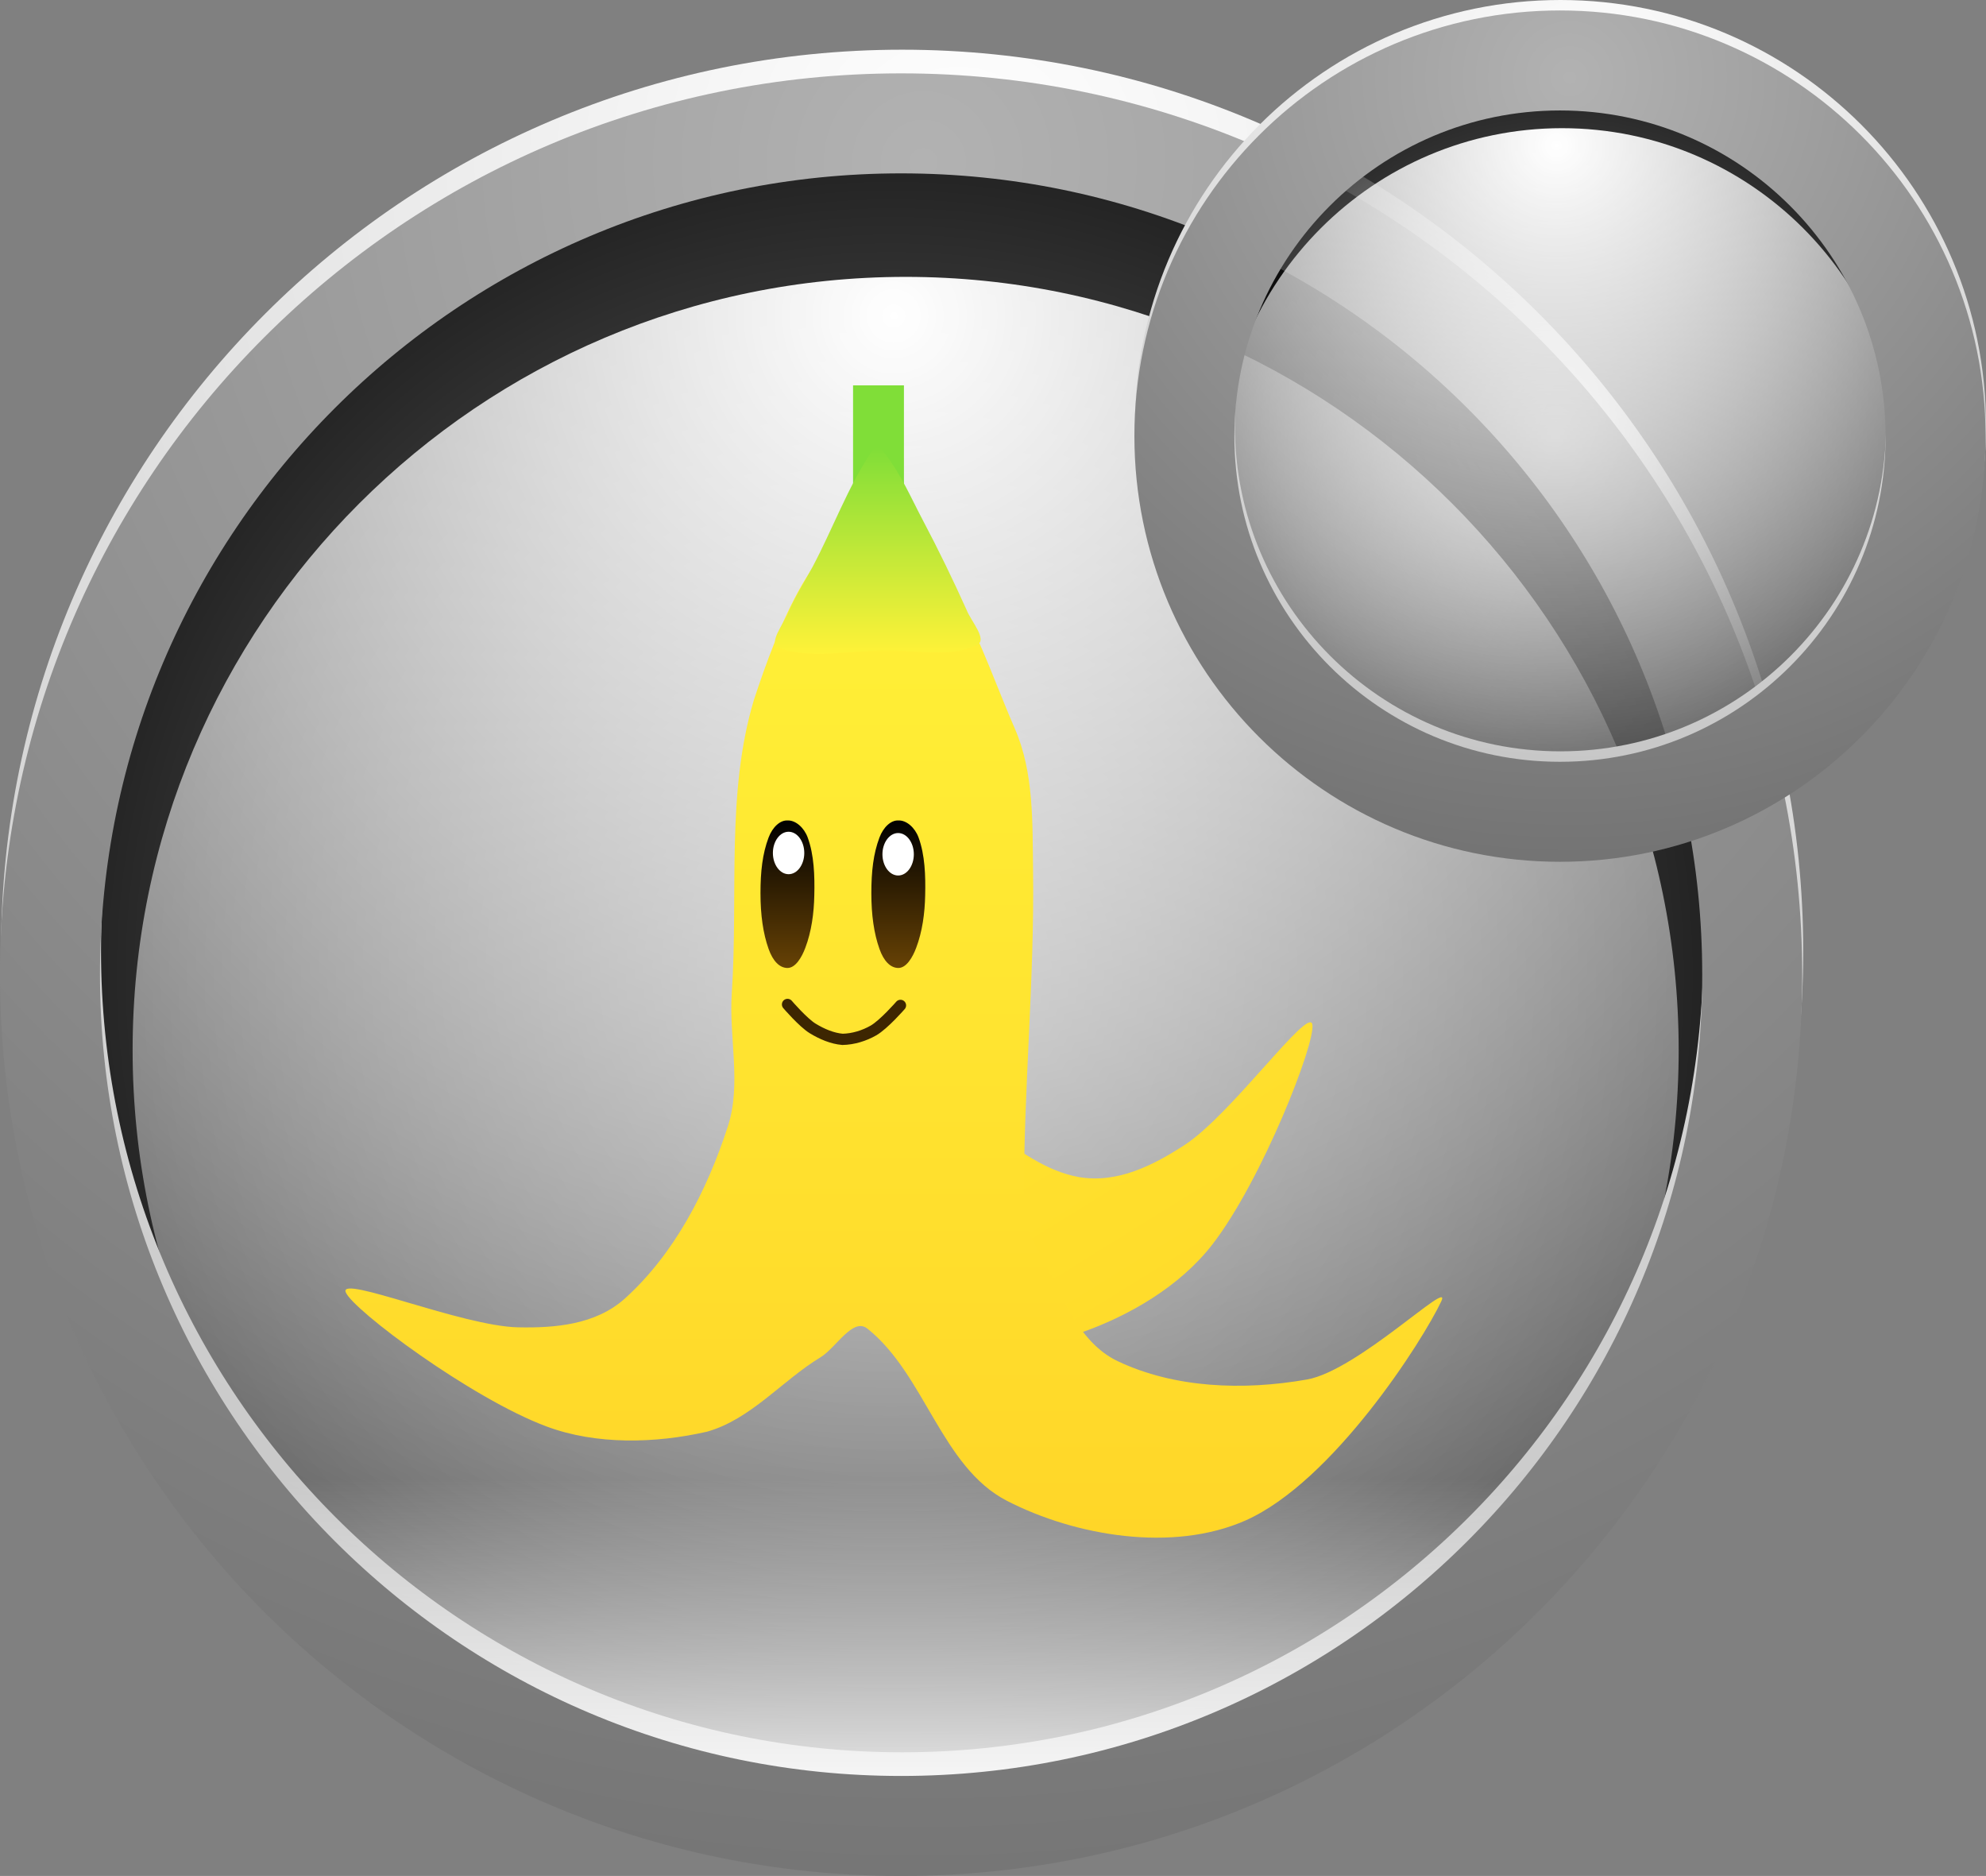 <svg version="1.1" xmlns="http://www.w3.org/2000/svg" xmlns:xlink="http://www.w3.org/1999/xlink" width="96.534" height="91.165" viewBox="0,0,96.534,91.165"><rect x="0" y="0" width="96.534" height="91.165" fill="#808080" stroke="none"/><defs><radialGradient cx="239.512" cy="180.25" r="54.416" gradientUnits="userSpaceOnUse" id="color-1"><stop offset="0" stop-color="#000000" stop-opacity="0"/><stop offset="1" stop-color="#000000"/></radialGradient><radialGradient cx="239.617" cy="148.248" r="95.233" gradientUnits="userSpaceOnUse" id="color-2"><stop offset="0" stop-color="#ffffff"/><stop offset="1" stop-color="#ffffff" stop-opacity="0"/></radialGradient><linearGradient x1="198.655" y1="137.745" x2="198.655" y2="220.486" gradientUnits="userSpaceOnUse" id="color-3"><stop offset="0" stop-color="#000000" stop-opacity="0"/><stop offset="1" stop-color="#000000" stop-opacity="0"/></linearGradient><radialGradient cx="242.772" cy="140.84" r="103.539" gradientUnits="userSpaceOnUse" id="color-4"><stop offset="0" stop-color="#ffffff"/><stop offset="1" stop-color="#b2b2b2"/></radialGradient><linearGradient x1="208.434" y1="204.755" x2="208.434" y2="222.255" gradientUnits="userSpaceOnUse" id="color-5"><stop offset="0" stop-color="#ffffff" stop-opacity="0"/><stop offset="1" stop-color="#ffffff"/></linearGradient><linearGradient x1="198.605" y1="138.895" x2="198.605" y2="221.636" gradientUnits="userSpaceOnUse" id="color-6"><stop offset="0" stop-color="#000000" stop-opacity="0"/><stop offset="1" stop-color="#000000" stop-opacity="0"/></linearGradient><radialGradient cx="241.059" cy="140.782" r="105.11" gradientUnits="userSpaceOnUse" id="color-7"><stop offset="0" stop-color="#b2b2b2"/><stop offset="1" stop-color="#666666"/></radialGradient><linearGradient x1="255.593" y1="175.607" x2="263.774" y2="188.803" gradientUnits="userSpaceOnUse" id="color-8"><stop offset="0" stop-color="#ffe32f"/><stop offset="1" stop-color="#ffdc2b"/></linearGradient><linearGradient x1="212.965" y1="158.456" x2="212.965" y2="207.625" gradientUnits="userSpaceOnUse" id="color-9"><stop offset="0" stop-color="#fff238"/><stop offset="1" stop-color="#ffd628"/></linearGradient><linearGradient x1="233.843" y1="154.649" x2="233.843" y2="164.676" gradientUnits="userSpaceOnUse" id="color-10"><stop offset="0" stop-color="#80de38"/><stop offset="1" stop-color="#fff238"/></linearGradient><linearGradient x1="238.531" y1="172.771" x2="238.531" y2="179.94" gradientUnits="userSpaceOnUse" id="color-11"><stop offset="0" stop-color="#000000"/><stop offset="1" stop-color="#674205"/></linearGradient><linearGradient x1="233.142" y1="172.771" x2="233.142" y2="179.94" gradientUnits="userSpaceOnUse" id="color-12"><stop offset="0" stop-color="#000000"/><stop offset="1" stop-color="#674205"/></linearGradient><radialGradient cx="271.797" cy="154.087" r="24.013" gradientUnits="userSpaceOnUse" id="color-13"><stop offset="0" stop-color="#000000" stop-opacity="0"/><stop offset="1" stop-color="#000000"/></radialGradient><radialGradient cx="271.843" cy="139.965" r="42.025" gradientUnits="userSpaceOnUse" id="color-14"><stop offset="0" stop-color="#ffffff"/><stop offset="1" stop-color="#ffffff" stop-opacity="0"/></radialGradient><linearGradient x1="253.768" y1="135.33" x2="253.768" y2="171.842" gradientUnits="userSpaceOnUse" id="color-15"><stop offset="0" stop-color="#000000" stop-opacity="0"/><stop offset="1" stop-color="#000000" stop-opacity="0"/></linearGradient><radialGradient cx="273.236" cy="136.696" r="45.69" gradientUnits="userSpaceOnUse" id="color-16"><stop offset="0" stop-color="#ffffff"/><stop offset="1" stop-color="#b2b2b2"/></radialGradient><linearGradient x1="253.746" y1="135.838" x2="253.746" y2="172.349" gradientUnits="userSpaceOnUse" id="color-17"><stop offset="0" stop-color="#000000" stop-opacity="0"/><stop offset="1" stop-color="#000000" stop-opacity="0"/></linearGradient><radialGradient cx="272.48" cy="136.67" r="46.383" gradientUnits="userSpaceOnUse" id="color-18"><stop offset="0" stop-color="#b2b2b2"/><stop offset="1" stop-color="#666666"/></radialGradient></defs><g transform="translate(-196.175,-132.9)"><g data-paper-data="{&quot;isPaintingLayer&quot;:true}" fill-rule="nonzero" stroke-linejoin="miter" stroke-miterlimit="10" stroke-dasharray="" stroke-dashoffset="0" style="mix-blend-mode: normal"><g data-paper-data="{&quot;origPos&quot;:null}"><path d="M240.446,139.505c11.291,0 21.522,4.586 28.931,11.994c7.408,7.409 11.994,17.64 11.994,28.931c0,11.291 -4.586,21.522 -11.994,28.931c-7.409,7.408 -17.64,11.994 -28.931,11.994c-11.291,0 -21.522,-4.586 -28.931,-11.994c-7.408,-7.409 -11.994,-17.64 -11.994,-28.931c0,-11.291 4.586,-21.522 11.994,-28.931c7.409,-7.408 17.64,-11.994 28.931,-11.994z" fill="url(#color-1)" stroke="none" stroke-width="1" stroke-linecap="butt"/><path d="M240.196,146.355c10.367,0 19.76,4.21 26.562,11.013c6.803,6.802 11.013,16.195 11.013,26.562c0,10.367 -4.21,19.76 -11.013,26.562c-6.802,6.803 -16.195,11.013 -26.562,11.013c-10.367,0 -19.76,-4.21 -26.562,-11.013c-6.803,-6.802 -11.013,-16.195 -11.013,-26.562c0,-10.367 4.21,-19.76 11.013,-26.562c6.802,-6.803 16.195,-11.013 26.562,-11.013z" fill="url(#color-2)" stroke="none" stroke-width="1" stroke-linecap="butt"/><path d="M240.025,137.745c11.414,0 21.757,4.635 29.246,12.124c7.489,7.489 12.124,17.832 12.124,29.246c0,11.414 -4.635,21.757 -12.124,29.246c-7.489,7.489 -17.832,12.124 -29.246,12.124c-11.414,0 -21.757,-4.635 -29.246,-12.124c-7.489,-7.489 -12.124,-17.832 -12.124,-29.246c0,-11.414 4.635,-21.757 12.124,-29.246c7.489,-7.489 17.832,-12.124 29.246,-12.124z" fill="url(#color-3)" stroke="url(#color-4)" stroke-width="4.86" stroke-linecap="round"/><path d="M208.434,204.755h63.45l-9.986,11.62l-22.041,5.88l-24.462,-7.98z" fill="url(#color-5)" stroke="none" stroke-width="1.22" stroke-linecap="round"/><path d="M239.975,138.895c11.414,0 21.757,4.635 29.246,12.124c7.489,7.489 12.124,17.832 12.124,29.246c0,11.414 -4.635,21.757 -12.124,29.246c-7.489,7.489 -17.832,12.124 -29.246,12.124c-11.414,0 -21.757,-4.635 -29.246,-12.124c-7.489,-7.489 -12.124,-17.832 -12.124,-29.246c0,-11.414 4.635,-21.757 12.124,-29.246c7.489,-7.489 17.832,-12.124 29.246,-12.124z" fill="url(#color-6)" stroke="url(#color-7)" stroke-width="4.86" stroke-linecap="round"/></g><g data-paper-data="{&quot;origPos&quot;:null}"><path d="M237.191,189.263c0.693,-1.402 1.268,-3.812 2.742,-3.639c3.219,0.347 5.474,3.893 8.666,4.474c1.885,0.332 3.651,-0.577 5.154,-1.554c2.28,-1.484 6.028,-6.746 6.211,-5.864c0.175,0.887 -2.463,7.603 -4.858,10.695c-1.581,2.041 -4.06,3.489 -6.494,4.324c-2.123,0.613 -4.402,-0.14 -6.592,-0.165c-0.891,-0.01 -2.04,0.644 -2.675,0.017c-1.521,-1.516 -2.277,-3.27 -2.75,-5.158c-0.283,-1.133 0.149,-2.22 0.596,-3.13z" fill="url(#color-8)" stroke="none" stroke-width="1" stroke-linecap="round"/><path d="M238.844,158.475c3.392,0.45 5.071,6.208 6.657,9.827c0.937,2.142 0.856,4.591 0.888,6.911c0.072,5.319 -0.454,10.575 -0.444,15.85c-0.001,1.326 0.307,1.897 0.761,2.726c0.993,1.835 1.811,4.321 3.804,5.262c2.743,1.3 6.07,1.437 9.193,0.888c2.478,-0.437 7.074,-4.974 6.53,-3.804c-0.9,1.915 -5.261,8.763 -9.51,10.651c-3.543,1.571 -8.285,0.756 -11.602,-0.951c-3.189,-1.642 -3.979,-6.133 -6.784,-8.369c-0.708,-0.563 -1.522,0.933 -2.282,1.395c-1.854,1.122 -3.388,3.017 -5.516,3.614c-2.509,0.573 -5.379,0.648 -7.798,-0.254c-3.665,-1.366 -9.445,-5.684 -9.764,-6.53c-0.309,-0.846 5.649,1.652 8.369,1.712c1.792,0.038 3.772,-0.119 5.199,-1.395c2.407,-2.176 3.982,-5.211 5.009,-8.369c0.669,-2.047 0.047,-4.318 0.19,-6.467c0.323,-4.844 -0.285,-9.734 1.078,-14.265c1.087,-3.301 3.145,-8.809 6.023,-8.432z" fill="url(#color-9)" stroke="none" stroke-width="1" stroke-linecap="round"/><path d="M237.64,151.627h2.473v6.213h-2.473z" fill="#80de38" stroke="none" stroke-width="1" stroke-linecap="butt"/><path d="M238.527,154.861c0.289,-0.434 0.539,-0.103 0.697,0.127c0.76,0.989 1.254,2.149 1.815,3.206c0.751,1.42 1.463,2.887 2.116,4.339c0.223,0.568 1.044,1.458 0.507,1.712c-1.392,0.657 -3.014,0.218 -4.501,0.254c-1.723,0.008 -3.575,0.47 -5.135,-0.127c-0.53,-0.204 0.238,-1.164 0.444,-1.648c0.331,-0.796 0.812,-1.543 1.205,-2.282c0.979,-1.844 1.7,-3.846 2.853,-5.579z" fill="url(#color-10)" stroke="none" stroke-width="1" stroke-linecap="round"/><g><g stroke="none" stroke-width="1.362"><path d="M239.838,172.771c0.408,-0.018 0.815,0.361 0.986,0.829c0.311,0.848 0.344,1.86 0.321,2.805c-0.016,0.872 -0.139,1.773 -0.436,2.553c-0.17,0.458 -0.476,0.986 -0.872,0.982c-0.381,-0.004 -0.705,-0.334 -0.914,-0.927c-0.267,-0.75 -0.394,-1.65 -0.394,-2.706c0,-1.056 0.097,-1.921 0.394,-2.706c0.195,-0.518 0.567,-0.846 0.914,-0.829z" fill="url(#color-11)" stroke-linecap="round"/><path d="M239.831,173.383c0.211,0 0.401,0.116 0.539,0.303c0.138,0.187 0.224,0.444 0.224,0.729c0,0.285 -0.086,0.542 -0.224,0.729c-0.138,0.187 -0.328,0.302 -0.539,0.302c-0.211,0 -0.401,-0.116 -0.539,-0.302c-0.138,-0.187 -0.224,-0.444 -0.224,-0.729c0,-0.285 0.086,-0.542 0.224,-0.729c0.138,-0.187 0.328,-0.303 0.539,-0.303z" fill="#ffffff" stroke-linecap="butt"/></g><g stroke="none" stroke-width="1.362"><path d="M234.449,172.771c0.408,-0.018 0.815,0.361 0.986,0.829c0.311,0.848 0.344,1.86 0.321,2.805c-0.016,0.872 -0.139,1.773 -0.436,2.553c-0.17,0.458 -0.476,0.986 -0.872,0.982c-0.381,-0.004 -0.705,-0.334 -0.914,-0.927c-0.267,-0.75 -0.394,-1.65 -0.394,-2.706c0,-1.056 0.097,-1.921 0.394,-2.706c0.195,-0.518 0.567,-0.846 0.914,-0.829z" fill="url(#color-12)" stroke-linecap="round"/><path d="M234.506,173.32c0.211,0 0.401,0.116 0.539,0.303c0.138,0.187 0.224,0.444 0.224,0.729c0,0.285 -0.086,0.542 -0.224,0.729c-0.138,0.187 -0.328,0.302 -0.539,0.302c-0.211,0 -0.401,-0.116 -0.539,-0.302c-0.138,-0.187 -0.224,-0.444 -0.224,-0.729c0,-0.285 0.086,-0.542 0.224,-0.729c0.138,-0.187 0.328,-0.303 0.539,-0.303z" fill="#ffffff" stroke-linecap="butt"/></g><path d="M239.945,181.758c0,0 -0.809,0.93 -1.315,1.22c-0.448,0.256 -0.979,0.42 -1.504,0.431c-0.494,-0.043 -0.994,-0.254 -1.443,-0.527c-0.472,-0.286 -1.229,-1.17 -1.229,-1.17" fill="none" stroke="#3d2601" stroke-width="0.546" stroke-linecap="round"/></g></g><g><path d="M272.209,136.107c4.982,0 9.497,2.024 12.767,5.293c3.269,3.269 5.293,7.784 5.293,12.767c0,4.982 -2.024,9.497 -5.293,12.767c-3.269,3.269 -7.784,5.293 -12.767,5.293c-4.982,0 -9.497,-2.024 -12.767,-5.293c-3.269,-3.269 -5.293,-7.784 -5.293,-12.767c0,-4.982 2.024,-9.497 5.293,-12.767c3.269,-3.269 7.784,-5.293 12.767,-5.293z" fill="url(#color-13)" stroke="none" stroke-width="1" stroke-linecap="butt"/><path d="M272.099,139.129c4.575,0 8.72,1.858 11.721,4.86c3.002,3.002 4.86,7.147 4.86,11.721c0,4.575 -1.858,8.72 -4.86,11.721c-3.002,3.002 -7.147,4.86 -11.721,4.86c-4.575,0 -8.72,-1.858 -11.721,-4.86c-3.002,-3.002 -4.86,-7.147 -4.86,-11.721c0,-4.575 1.858,-8.72 4.86,-11.721c3.002,-3.002 7.147,-4.86 11.721,-4.86z" fill="url(#color-14)" stroke="none" stroke-width="1" stroke-linecap="butt"/><path d="M272.023,135.33c5.037,0 9.601,2.045 12.906,5.35c3.305,3.305 5.35,7.869 5.35,12.906c0,5.037 -2.045,9.601 -5.35,12.906c-3.305,3.305 -7.869,5.35 -12.906,5.35c-5.037,0 -9.601,-2.045 -12.906,-5.35c-3.305,-3.305 -5.35,-7.869 -5.35,-12.906c0,-5.037 2.045,-9.601 5.35,-12.906c3.305,-3.305 7.869,-5.35 12.906,-5.35z" fill="url(#color-15)" stroke="url(#color-16)" stroke-width="4.86" stroke-linecap="round"/><path d="M272.001,135.838c5.037,0 9.601,2.045 12.906,5.35c3.305,3.305 5.35,7.869 5.35,12.906c0,5.037 -2.045,9.601 -5.35,12.906c-3.305,3.305 -7.869,5.35 -12.906,5.35c-5.037,0 -9.601,-2.045 -12.906,-5.35c-3.305,-3.305 -5.35,-7.869 -5.35,-12.906c0,-5.037 2.045,-9.601 5.35,-12.906c3.305,-3.305 7.869,-5.35 12.906,-5.35z" fill="url(#color-17)" stroke="url(#color-18)" stroke-width="4.86" stroke-linecap="round"/></g></g></g></svg>